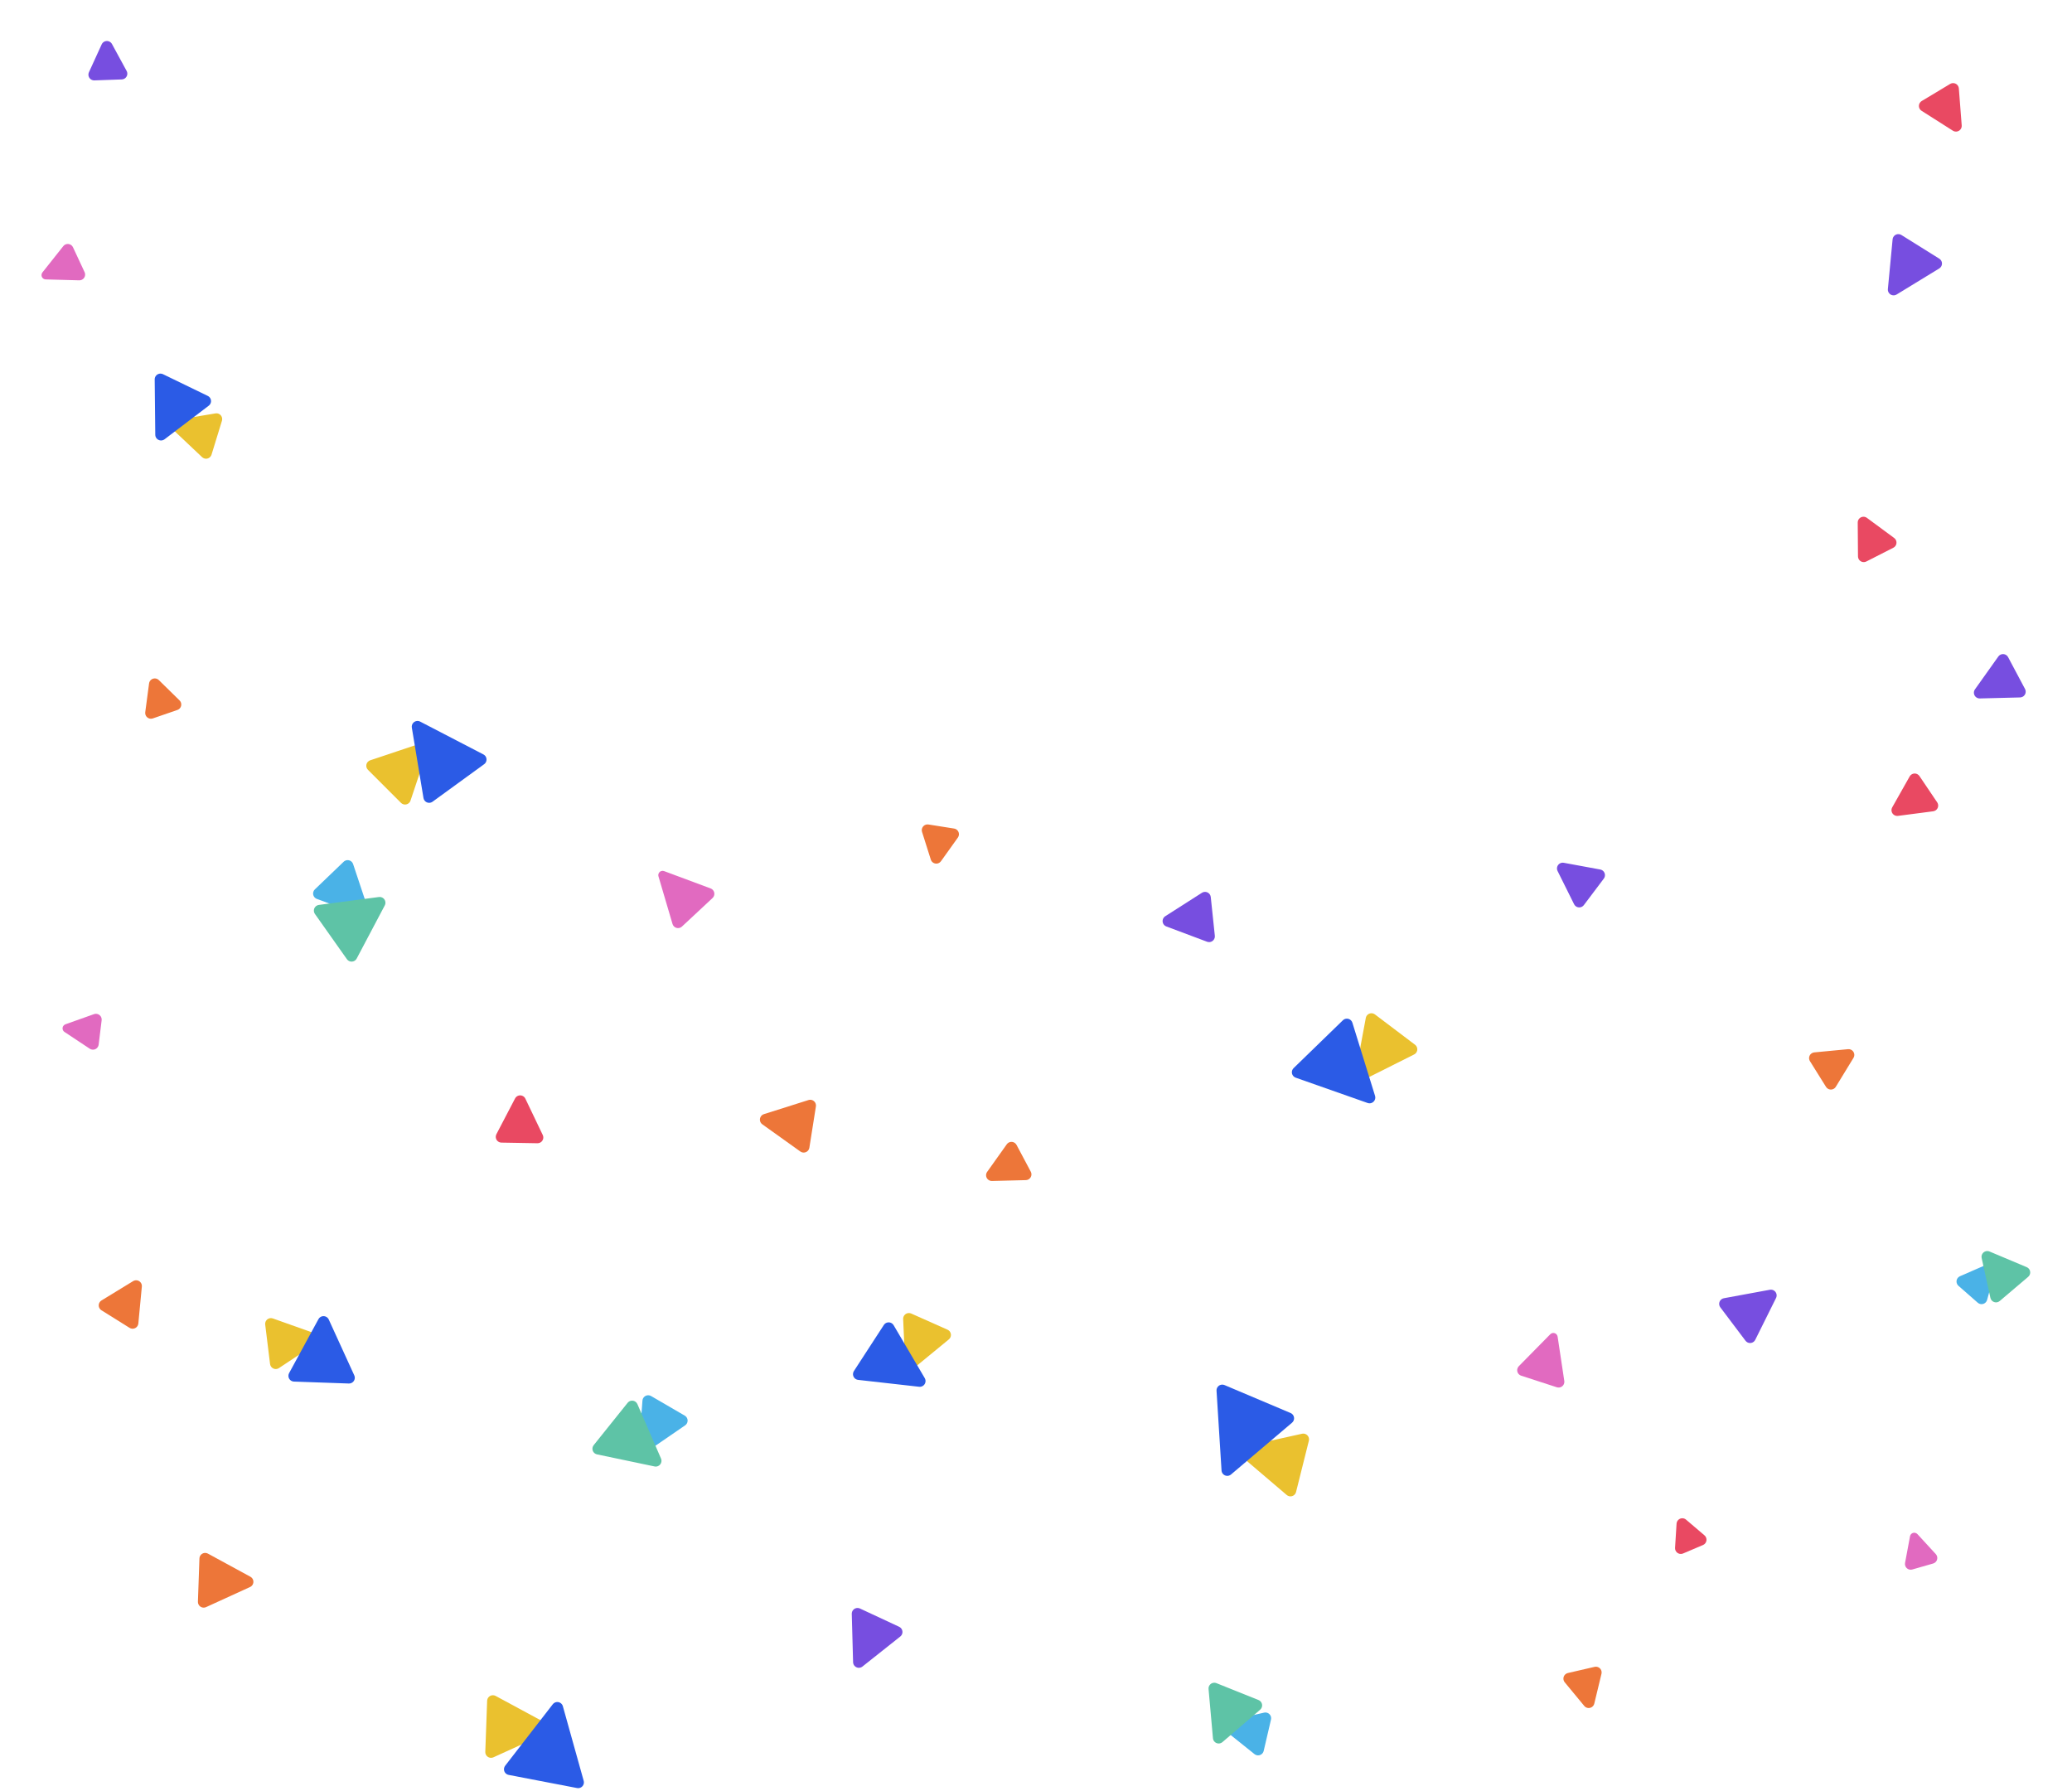 <?xml version="1.0" encoding="UTF-8"?>
<svg width="1440px" height="1245px" viewBox="0 0 1440 1245" version="1.1" xmlns="http://www.w3.org/2000/svg" xmlns:xlink="http://www.w3.org/1999/xlink">
    <!-- Generator: Sketch 52.1 (67048) - http://www.bohemiancoding.com/sketch -->
    <title>Better Confetti</title>
    <desc>Created with Sketch.</desc>
    <g id="Better-Confetti" stroke="none" stroke-width="1" fill="none" fill-rule="evenodd">
        <g id="Group-2" transform="translate(19, 23)" fill-rule="nonzero">
            <path d="M1316.074,1043.62 L1324.496,1060.465 C1325.484,1062.44 1324.683,1064.843 1322.707,1065.831 C1322.152,1066.109 1321.539,1066.253 1320.918,1066.253 L1305.862,1066.253 C1303.653,1066.253 1301.862,1064.463 1301.862,1062.253 C1301.862,1061.632 1302.007,1061.02 1302.285,1060.465 L1310.707,1043.62 C1311.448,1042.138 1313.25,1041.537 1314.732,1042.278 C1315.313,1042.569 1315.783,1043.039 1316.074,1043.62 Z" id="Triangle" fill="#E16AC0" transform="translate(1313.39, 1052.253) rotate(-16) translate(-1313.39, -1052.253) "></path>
            <path d="M1059.281,904.438 L1073.203,932.283 C1074.191,934.258 1073.39,936.661 1071.414,937.649 C1070.859,937.927 1070.246,938.071 1069.625,938.071 L1043.57,938.071 C1041.36,938.071 1039.57,936.281 1039.57,934.071 C1039.57,933.45 1039.714,932.838 1039.992,932.283 L1053.914,904.438 C1054.655,902.956 1056.457,902.355 1057.939,903.096 C1058.52,903.387 1058.99,903.857 1059.281,904.438 Z" id="Triangle" fill="#E16AC0" transform="translate(1056.597, 918.571) rotate(-342) translate(-1056.597, -918.571) "></path>
            <path d="M38.4,683.083 L47.822,701.927 C48.81,703.903 48.009,706.306 46.033,707.294 C45.478,707.572 44.865,707.716 44.244,707.716 L27.188,707.716 C24.979,707.716 23.188,705.925 23.188,703.716 C23.188,703.095 23.333,702.483 23.611,701.927 L33.033,683.083 C33.774,681.601 35.576,681 37.058,681.741 C37.638,682.031 38.109,682.502 38.4,683.083 Z" id="Triangle" fill="#E16AC0" transform="translate(35.716, 692.716) rotate(-83) translate(-35.716, -692.716) "></path>
            <path d="M453.933,580.047 L469.355,610.892 C470.343,612.867 469.542,615.27 467.566,616.258 C467.011,616.536 466.398,616.68 465.778,616.68 L436.722,616.68 C434.513,616.68 432.722,614.89 432.722,612.68 C432.722,612.059 432.866,611.447 433.144,610.892 L448.566,580.047 C449.307,578.565 451.109,577.964 452.591,578.705 C453.172,578.996 453.643,579.466 453.933,580.047 Z" id="Triangle" fill="#E16AC0" transform="translate(451.25, 595.68) rotate(-43) translate(-451.25, -595.68) "></path>
            <path d="M23.946,153.629 L34.368,174.474 C35.356,176.45 34.555,178.853 32.58,179.841 C32.024,180.118 31.412,180.263 30.791,180.263 L11.735,180.263 C9.526,180.263 7.735,178.472 7.735,176.263 C7.735,175.642 7.88,175.029 8.157,174.474 L18.58,153.629 C19.321,152.147 21.123,151.547 22.604,152.288 C23.185,152.578 23.656,153.049 23.946,153.629 Z" id="Triangle" fill="#E16AC0" transform="translate(21.263, 164.263) rotate(-115) translate(-21.263, -164.263) "></path>
            <path d="M1310.217,524.936 L1321.245,546.992 C1322.233,548.968 1321.432,551.37 1319.456,552.358 C1318.901,552.636 1318.288,552.781 1317.667,552.781 L1295.612,552.781 C1293.403,552.781 1291.612,550.99 1291.612,548.781 C1291.612,548.16 1291.756,547.547 1292.034,546.992 L1303.062,524.936 C1304.05,522.96 1306.452,522.159 1308.428,523.147 C1309.203,523.534 1309.83,524.162 1310.217,524.936 Z" id="Triangle" fill="#E94962" transform="translate(1306.64, 535.281) rotate(-124) translate(-1306.64, -535.281) "></path>
            <path d="M1283.321,337.461 L1293.849,358.517 C1294.837,360.493 1294.036,362.896 1292.06,363.884 C1291.505,364.161 1290.892,364.306 1290.271,364.306 L1269.216,364.306 C1267.006,364.306 1265.216,362.515 1265.216,360.306 C1265.216,359.685 1265.36,359.073 1265.638,358.517 L1276.166,337.461 C1277.154,335.485 1279.556,334.685 1281.532,335.673 C1282.306,336.06 1282.934,336.687 1283.321,337.461 Z" id="Triangle" fill="#E94962" transform="translate(1279.743, 347.306) rotate(-27) translate(-1279.743, -347.306) "></path>
            <path d="M1155.726,1033.993 L1163.254,1049.049 C1164.242,1051.025 1163.441,1053.428 1161.465,1054.415 C1160.909,1054.693 1160.297,1054.838 1159.676,1054.838 L1144.62,1054.838 C1142.411,1054.838 1140.62,1053.047 1140.62,1050.838 C1140.62,1050.217 1140.765,1049.604 1141.043,1049.049 L1148.57,1033.993 C1149.558,1032.017 1151.961,1031.216 1153.937,1032.204 C1154.711,1032.591 1155.339,1033.219 1155.726,1033.993 Z" id="Triangle" fill="#E94962" transform="translate(1152.148, 1040.838) rotate(-23) translate(-1152.148, -1040.838) "></path>
            <path d="M1339.277,45.855 L1350.805,68.911 C1351.793,70.887 1350.992,73.289 1349.016,74.277 C1348.461,74.555 1347.849,74.7 1347.228,74.7 L1324.172,74.7 C1321.963,74.7 1320.172,72.909 1320.172,70.7 C1320.172,70.079 1320.316,69.466 1320.594,68.911 L1332.122,45.855 C1333.11,43.879 1335.513,43.078 1337.489,44.066 C1338.263,44.453 1338.89,45.081 1339.277,45.855 Z" id="Triangle" fill="#E94962" transform="translate(1335.7, 56.7) rotate(-211) translate(-1335.7, -56.7) "></path>
            <path d="M345.906,740.484 L358.434,765.54 C359.422,767.516 358.621,769.918 356.645,770.906 C356.09,771.184 355.478,771.329 354.857,771.329 L329.801,771.329 C327.592,771.329 325.801,769.538 325.801,767.329 C325.801,766.708 325.945,766.095 326.223,765.54 L338.751,740.484 C339.739,738.508 342.142,737.707 344.118,738.695 C344.892,739.082 345.519,739.71 345.906,740.484 Z" id="Triangle" fill="#E94962" transform="translate(342.329, 752.329) rotate(-359) translate(-342.329, -752.329) "></path>
            <path d="M1087.1,1144.345 L1096.628,1163.4 C1097.616,1165.376 1096.815,1167.779 1094.839,1168.767 C1094.284,1169.045 1093.671,1169.189 1093.05,1169.189 L1073.995,1169.189 C1071.785,1169.189 1069.995,1167.398 1069.995,1165.189 C1069.995,1164.568 1070.139,1163.956 1070.417,1163.4 L1079.945,1144.345 C1080.933,1142.369 1083.335,1141.568 1085.311,1142.556 C1086.085,1142.943 1086.713,1143.57 1087.1,1144.345 Z" id="Triangle" fill="#ED7639" transform="translate(1083.523, 1153.189) rotate(-193) translate(-1083.523, -1153.189) "></path>
            <path d="M680.993,780.147 L691.521,801.202 C692.509,803.178 691.708,805.581 689.732,806.569 C689.177,806.847 688.564,806.991 687.943,806.991 L666.887,806.991 C664.678,806.991 662.887,805.2 662.887,802.991 C662.887,802.37 663.032,801.758 663.31,801.202 L673.838,780.147 C674.825,778.171 677.228,777.37 679.204,778.358 C679.978,778.745 680.606,779.372 680.993,780.147 Z" id="Triangle" fill="#ED7639" transform="translate(677.415, 789.991) rotate(-118) translate(-677.415, -789.991) "></path>
            <path d="M528.604,743.182 L543.132,772.238 C544.12,774.214 543.319,776.616 541.343,777.604 C540.788,777.882 540.175,778.027 539.554,778.027 L510.499,778.027 C508.29,778.027 506.499,776.236 506.499,774.027 C506.499,773.406 506.643,772.793 506.921,772.238 L521.449,743.182 C522.437,741.206 524.84,740.405 526.815,741.393 C527.59,741.78 528.217,742.408 528.604,743.182 Z" id="Triangle" fill="#ED7639" transform="translate(525.027, 757.027) rotate(-81) translate(-525.027, -757.027) "></path>
            <path d="M636.312,558.389 L645.339,576.445 C646.327,578.421 645.527,580.824 643.551,581.812 C642.995,582.089 642.383,582.234 641.762,582.234 L623.706,582.234 C621.497,582.234 619.706,580.443 619.706,578.234 C619.706,577.613 619.851,577 620.128,576.445 L629.156,558.389 C630.144,556.413 632.547,555.613 634.523,556.6 C635.297,556.988 635.925,557.615 636.312,558.389 Z" id="Triangle" fill="#ED7639" transform="translate(632.734, 566.734) rotate(-171) translate(-632.734, -566.734) "></path>
            <path d="M1262.458,704.581 L1272.986,725.637 C1273.974,727.613 1273.173,730.015 1271.197,731.003 C1270.642,731.281 1270.03,731.425 1269.409,731.425 L1248.353,731.425 C1246.144,731.425 1244.353,729.635 1244.353,727.425 C1244.353,726.804 1244.497,726.192 1244.775,725.637 L1255.303,704.581 C1256.291,702.605 1258.694,701.804 1260.67,702.792 C1261.444,703.179 1262.071,703.807 1262.458,704.581 Z" id="Triangle" fill="#ED7639" transform="translate(1258.881, 714.425) rotate(-302) translate(-1258.881, -714.425) "></path>
            <path d="M74.381,867.625 L85.909,890.681 C86.897,892.657 86.096,895.06 84.12,896.048 C83.565,896.325 82.952,896.47 82.331,896.47 L59.276,896.47 C57.066,896.47 55.276,894.679 55.276,892.47 C55.276,891.849 55.42,891.237 55.698,890.681 L67.226,867.625 C68.214,865.65 70.616,864.849 72.592,865.837 C73.366,866.224 73.994,866.851 74.381,867.625 Z" id="Triangle" fill="#ED7639" transform="translate(70.803, 878.47) rotate(-328) translate(-70.803, -878.47) "></path>
            <path d="M144.14,1061.551 L159.168,1091.607 C160.156,1093.583 159.355,1095.985 157.379,1096.973 C156.824,1097.251 156.211,1097.396 155.59,1097.396 L125.535,1097.396 C123.325,1097.396 121.535,1095.605 121.535,1093.396 C121.535,1092.775 121.679,1092.162 121.957,1091.607 L136.985,1061.551 C137.973,1059.575 140.375,1058.774 142.351,1059.762 C143.125,1060.149 143.753,1060.777 144.14,1061.551 Z" id="Triangle" fill="#ED7639" transform="translate(140.562, 1075.896) rotate(-268) translate(-140.562, -1075.896) "></path>
            <path d="M94.28,450.357 L103.307,468.413 C104.295,470.389 103.494,472.792 101.519,473.78 C100.963,474.057 100.351,474.202 99.73,474.202 L81.674,474.202 C79.465,474.202 77.674,472.411 77.674,470.202 C77.674,469.581 77.819,468.968 78.096,468.413 L87.124,450.357 C88.112,448.381 90.515,447.58 92.491,448.568 C93.265,448.955 93.892,449.583 94.28,450.357 Z" id="Triangle" fill="#ED7639" transform="translate(90.702, 458.702) rotate(-19) translate(-90.702, -458.702) "></path>
            <path d="M1205.69,870.72 L1220.218,899.776 C1221.206,901.751 1220.405,904.154 1218.429,905.142 C1217.874,905.42 1217.261,905.564 1216.64,905.564 L1187.585,905.564 C1185.376,905.564 1183.585,903.774 1183.585,901.564 C1183.585,900.943 1183.729,900.331 1184.007,899.776 L1198.535,870.72 C1199.523,868.744 1201.926,867.943 1203.901,868.931 C1204.676,869.318 1205.303,869.946 1205.69,870.72 Z" id="Triangle" fill="#774EE0" transform="translate(1202.113, 884.564) rotate(-307) translate(-1202.113, -884.564) "></path>
            <path d="M1307.514,152.357 L1323.041,183.413 C1324.029,185.388 1323.228,187.791 1321.253,188.779 C1320.697,189.057 1320.085,189.201 1319.464,189.201 L1288.408,189.201 C1286.199,189.201 1284.408,187.411 1284.408,185.201 C1284.408,184.58 1284.553,183.968 1284.83,183.413 L1300.358,152.357 C1301.346,150.381 1303.749,149.58 1305.725,150.568 C1306.499,150.955 1307.126,151.583 1307.514,152.357 Z" id="Triangle" fill="#774EE0" transform="translate(1303.936, 167.201) rotate(-148) translate(-1303.936, -167.201) "></path>
            <path d="M1077.878,575.172 L1089.406,598.228 C1090.394,600.204 1089.593,602.606 1087.617,603.594 C1087.061,603.872 1086.449,604.016 1085.828,604.016 L1062.772,604.016 C1060.563,604.016 1058.772,602.226 1058.772,600.016 C1058.772,599.396 1058.917,598.783 1059.195,598.228 L1070.722,575.172 C1071.71,573.196 1074.113,572.395 1076.089,573.383 C1076.863,573.77 1077.491,574.398 1077.878,575.172 Z" id="Triangle" fill="#774EE0" transform="translate(1074.3, 586.016) rotate(-53) translate(-1074.3, -586.016) "></path>
            <path d="M1369.274,441.851 L1381.802,466.907 C1382.789,468.883 1381.989,471.286 1380.013,472.274 C1379.457,472.551 1378.845,472.696 1378.224,472.696 L1353.168,472.696 C1350.959,472.696 1349.168,470.905 1349.168,468.696 C1349.168,468.075 1349.313,467.463 1349.59,466.907 L1362.118,441.851 C1363.106,439.875 1365.509,439.075 1367.485,440.063 C1368.259,440.45 1368.887,441.077 1369.274,441.851 Z" id="Triangle" fill="#774EE0" transform="translate(1365.696, 453.696) rotate(-118) translate(-1365.696, -453.696) "></path>
            <path d="M807.559,603.136 L821.087,630.192 C822.075,632.168 821.274,634.571 819.298,635.559 C818.742,635.836 818.13,635.981 817.509,635.981 L790.453,635.981 C788.244,635.981 786.453,634.19 786.453,631.981 C786.453,631.36 786.598,630.748 786.875,630.192 L800.403,603.136 C801.391,601.161 803.794,600.36 805.77,601.348 C806.544,601.735 807.172,602.362 807.559,603.136 Z" id="Triangle" fill="#774EE0" transform="translate(803.981, 615.981) rotate(-96) translate(-803.981, -615.981) "></path>
            <path d="M586.765,1106.395 L601.793,1136.451 C602.781,1138.427 601.98,1140.83 600.004,1141.818 C599.449,1142.095 598.836,1142.24 598.215,1142.24 L568.159,1142.24 C565.95,1142.24 564.159,1140.449 564.159,1138.24 C564.159,1137.619 564.304,1137.007 564.582,1136.451 L579.61,1106.395 C580.598,1104.419 583,1103.619 584.976,1104.607 C585.75,1104.994 586.378,1105.621 586.765,1106.395 Z" id="Triangle" fill="#774EE0" transform="translate(583.187, 1120.74) rotate(-155) translate(-583.187, -1120.74) "></path>
            <path d="M59.126,7.704 L68.654,26.76 C69.642,28.736 68.841,31.138 66.865,32.126 C66.31,32.404 65.697,32.549 65.077,32.549 L46.021,32.549 C43.812,32.549 42.021,30.758 42.021,28.549 C42.021,27.928 42.165,27.315 42.443,26.76 L51.971,7.704 C52.959,5.728 55.362,4.927 57.337,5.915 C58.112,6.302 58.739,6.93 59.126,7.704 Z" id="Triangle" fill="#774EE0" transform="translate(55.549, 16.549) rotate(-2) translate(-55.549, -16.549) "></path>
            <g id="Group-3" transform="translate(226.414, 612.739) rotate(-56) translate(-226.414, -612.739) translate(195.914, 579.739)">
                <path d="M43.491,5.841 L57.434,34.749 C58.394,36.739 57.559,39.13 55.569,40.09 C55.023,40.353 54.425,40.489 53.819,40.487 L26.087,40.399 C23.878,40.392 22.093,38.595 22.1,36.386 C22.102,35.793 22.236,35.208 22.492,34.673 L36.28,5.853 C37.233,3.86 39.621,3.017 41.614,3.971 C42.434,4.363 43.096,5.023 43.491,5.841 Z" id="Triangle" fill="#4AB2E7" transform="translate(39.966, 22.033) rotate(192) translate(-39.966, -22.033) "></path>
                <path d="M34.136,16.268 L53.192,53.435 C54.2,55.401 53.424,57.812 51.458,58.819 C50.899,59.106 50.279,59.257 49.651,59.26 L11.151,59.432 C8.942,59.442 7.143,57.659 7.134,55.45 C7.131,54.8 7.286,54.16 7.586,53.584 L27.029,16.245 C28.049,14.286 30.465,13.525 32.424,14.545 C33.16,14.928 33.758,15.53 34.136,16.268 Z" id="Triangle" fill="#5EC3A6" transform="translate(30.384, 36.762) rotate(111) translate(-30.384, -36.762) "></path>
            </g>
            <g id="Group-3" transform="translate(1368.236, 862.197) rotate(-151) translate(-1368.236, -862.197) translate(1345.236, 837.197)">
                <path d="M33.81,4.991 L42.784,23.648 C43.742,25.638 42.904,28.028 40.913,28.986 C40.367,29.249 39.769,29.384 39.163,29.381 L21.349,29.308 C19.14,29.299 17.357,27.5 17.366,25.291 C17.368,24.702 17.501,24.121 17.753,23.59 L26.593,5.007 C27.542,3.012 29.929,2.164 31.924,3.113 C32.748,3.505 33.414,4.168 33.81,4.991 Z" id="Triangle" fill="#4AB2E7" transform="translate(30.273, 16.053) rotate(192) translate(-30.273, -16.053) "></path>
                <path d="M26.106,13.269 L38.906,38.203 C39.915,40.169 39.139,42.58 37.174,43.589 C36.616,43.875 35.999,44.026 35.371,44.03 L9.434,44.185 C7.225,44.198 5.423,42.418 5.41,40.209 C5.406,39.555 5.563,38.909 5.867,38.33 L19.004,13.24 C20.029,11.283 22.446,10.527 24.403,11.552 C25.134,11.935 25.729,12.535 26.106,13.269 Z" id="Triangle" fill="#5EC3A6" transform="translate(22.379, 27.64) rotate(111) translate(-22.379, -27.64) "></path>
            </g>
            <g id="Group-3" transform="translate(423.928, 977.141) rotate(-342) translate(-423.928, -977.141) translate(393.928, 944.641)">
                <path d="M42.838,5.787 L56.459,34.048 C57.418,36.038 56.583,38.429 54.593,39.388 C54.047,39.651 53.448,39.787 52.842,39.785 L25.765,39.692 C23.556,39.684 21.772,37.887 21.779,35.678 C21.781,35.086 21.915,34.502 22.17,33.968 L35.625,5.799 C36.577,3.806 38.965,2.962 40.959,3.914 C41.78,4.306 42.443,4.967 42.838,5.787 Z" id="Triangle" fill="#4AB2E7" transform="translate(39.318, 21.654) rotate(192) translate(-39.318, -21.654) "></path>
                <path d="M33.615,16.091 L52.262,52.447 C53.27,54.413 52.494,56.824 50.528,57.832 C49.969,58.118 49.35,58.269 48.722,58.272 L11.019,58.456 C8.81,58.467 7.01,56.685 6.999,54.476 C6.996,53.825 7.152,53.184 7.453,52.607 L26.509,16.066 C27.531,14.108 29.947,13.348 31.906,14.369 C32.64,14.752 33.237,15.354 33.615,16.091 Z" id="Triangle" fill="#5EC3A6" transform="translate(29.851, 36.186) rotate(111) translate(-29.851, -36.186) "></path>
            </g>
            <g id="Group-3" transform="translate(836.958, 1170.993) rotate(-269) translate(-836.958, -1170.993) translate(810.458, 1142.493)">
                <path d="M38.371,5.371 L49.599,28.566 C50.562,30.554 49.73,32.946 47.741,33.909 C47.196,34.173 46.597,34.31 45.991,34.308 L23.604,34.265 C21.395,34.261 19.607,32.466 19.612,30.257 C19.613,29.658 19.749,29.068 20.009,28.528 L31.168,5.377 C32.127,3.387 34.518,2.551 36.508,3.51 C37.321,3.902 37.978,4.558 38.371,5.371 Z" id="Triangle" fill="#4AB2E7" transform="translate(34.806, 18.71) rotate(192) translate(-34.806, -18.71) "></path>
                <path d="M29.758,14.506 L45.42,45.103 C46.427,47.069 45.649,49.48 43.683,50.486 C43.121,50.773 42.5,50.924 41.87,50.926 L10.35,51.003 C8.141,51.009 6.346,49.222 6.341,47.013 C6.339,46.371 6.492,45.737 6.787,45.166 L22.644,14.492 C23.658,12.53 26.071,11.761 28.034,12.776 C28.775,13.159 29.378,13.764 29.758,14.506 Z" id="Triangle" fill="#5EC3A6" transform="translate(26.101, 31.666) rotate(111) translate(-26.101, -31.666) "></path>
            </g>
            <g id="Group" transform="translate(920.394, 720.571) rotate(-335) translate(-920.394, -720.571) translate(880.894, 676.571)">
                <path d="M53.954,7.602 L71.474,42.808 C72.459,44.786 71.653,47.187 69.675,48.171 C69.12,48.448 68.507,48.591 67.887,48.59 L32.958,48.535 C30.749,48.531 28.961,46.737 28.964,44.528 C28.965,43.915 29.108,43.309 29.38,42.759 L46.789,7.608 C47.769,5.629 50.169,4.819 52.148,5.799 C52.931,6.187 53.565,6.82 53.954,7.602 Z" id="Triangle" fill="#EAC12F" transform="translate(50.429, 26.987) rotate(192) translate(-50.429, -26.987) "></path>
                <path d="M40.448,22.006 L64.185,69.391 C65.175,71.366 64.375,73.77 62.4,74.759 C61.847,75.036 61.238,75.181 60.619,75.183 L12.896,75.307 C10.687,75.313 8.891,73.527 8.886,71.318 C8.884,70.688 9.031,70.067 9.315,69.504 L33.301,21.995 C34.296,20.023 36.702,19.232 38.674,20.227 C39.441,20.614 40.063,21.238 40.448,22.006 Z" id="Triangle" fill="#2B5BE6" transform="translate(36.748, 47.552) rotate(111) translate(-36.748, -47.552) "></path>
            </g>
            <g id="Group" transform="translate(847.344, 978.768) rotate(-268) translate(-847.344, -978.768) translate(806.344, 933.268)">
                <path d="M55.882,7.792 L74.271,44.661 C75.257,46.638 74.454,49.04 72.477,50.026 C71.921,50.303 71.309,50.447 70.688,50.446 L33.971,50.416 C31.762,50.414 29.972,48.622 29.974,46.412 C29.975,45.795 30.118,45.187 30.393,44.634 L48.721,7.795 C49.705,5.818 52.106,5.012 54.084,5.996 C54.863,6.383 55.494,7.014 55.882,7.792 Z" id="Triangle" fill="#EAC12F" transform="translate(52.333, 28.011) rotate(192) translate(-52.333, -28.011) "></path>
                <path d="M41.869,22.581 L66.721,72.236 C67.709,74.211 66.909,76.614 64.934,77.603 C64.38,77.881 63.769,78.025 63.149,78.026 L13.31,78.094 C11.101,78.097 9.308,76.308 9.305,74.099 C9.304,73.474 9.45,72.857 9.731,72.298 L34.718,22.575 C35.71,20.601 38.114,19.805 40.088,20.797 C40.858,21.184 41.483,21.81 41.869,22.581 Z" id="Triangle" fill="#2B5BE6" transform="translate(38.225, 49.232) rotate(111) translate(-38.225, -49.232) "></path>
            </g>
            <g id="Group" transform="translate(607.461, 924.157) rotate(-348) translate(-607.461, -924.157) translate(573.961, 887.157)">
                <path d="M46.444,6.765 L60.242,34.348 C61.23,36.324 60.43,38.727 58.454,39.715 C57.899,39.993 57.286,40.137 56.665,40.138 L29.062,40.141 C26.853,40.142 25.062,38.351 25.061,36.142 C25.061,35.52 25.206,34.907 25.484,34.351 L39.29,6.764 C40.278,4.788 42.681,3.988 44.657,4.977 C45.43,5.364 46.057,5.991 46.444,6.765 Z" id="Triangle" fill="#EAC12F" transform="translate(42.863, 22.347) rotate(192) translate(-42.863, -22.347) "></path>
                <path d="M34.368,19.018 L53.457,57.202 C54.445,59.178 53.643,61.58 51.668,62.568 C51.112,62.846 50.499,62.99 49.878,62.99 L11.719,62.981 C9.51,62.981 7.72,61.189 7.72,58.98 C7.72,58.36 7.865,57.748 8.142,57.194 L27.212,19.019 C28.199,17.043 30.602,16.241 32.578,17.229 C33.353,17.616 33.981,18.244 34.368,19.018 Z" id="Triangle" fill="#2B5BE6" transform="translate(30.8, 39.898) rotate(111) translate(-30.8, -39.898) "></path>
            </g>
            <g id="Group" transform="translate(359.587, 1185.467) rotate(-100) translate(-359.587, -1185.467) translate(319.587, 1140.967)">
                <path d="M54.597,7.665 L72.406,43.426 C73.391,45.403 72.587,47.805 70.609,48.79 C70.053,49.066 69.441,49.21 68.821,49.209 L33.296,49.162 C31.087,49.159 29.298,47.366 29.301,45.156 C29.302,44.542 29.444,43.935 29.718,43.384 L47.433,7.671 C48.414,5.692 50.815,4.883 52.794,5.865 C53.575,6.252 54.208,6.884 54.597,7.665 Z" id="Triangle" fill="#EAC12F" transform="translate(51.064, 27.328) rotate(192) translate(-51.064, -27.328) "></path>
                <path d="M40.922,22.198 L65.03,70.339 C66.019,72.315 65.22,74.718 63.245,75.707 C62.691,75.984 62.081,76.129 61.462,76.13 L13.034,76.236 C10.825,76.241 9.03,74.454 9.025,72.245 C9.024,71.616 9.17,70.996 9.453,70.435 L33.773,22.188 C34.767,20.216 37.173,19.423 39.145,20.417 C39.914,20.804 40.536,21.429 40.922,22.198 Z" id="Triangle" fill="#2B5BE6" transform="translate(37.24, 48.112) rotate(111) translate(-37.24, -48.112) "></path>
            </g>
            <g id="Group" transform="translate(280.053, 501.312) rotate(-147) translate(-280.053, -501.312) translate(242.553, 459.812)">
                <path d="M51.485,7.312 L67.723,39.814 C68.711,41.79 67.909,44.193 65.933,45.18 C65.378,45.457 64.765,45.602 64.144,45.602 L31.685,45.593 C29.475,45.593 27.685,43.801 27.686,41.592 C27.686,40.972 27.83,40.361 28.107,39.807 L44.328,7.314 C45.315,5.337 47.717,4.535 49.694,5.521 C50.469,5.909 51.098,6.537 51.485,7.312 Z" id="Triangle" fill="#EAC12F" transform="translate(47.916, 25.351) rotate(192) translate(-47.916, -25.351) "></path>
                <path d="M38.357,20.899 L60.513,65.198 C61.502,67.174 60.701,69.577 58.725,70.565 C58.17,70.842 57.558,70.987 56.938,70.987 L12.587,71.006 C10.378,71.007 8.586,69.217 8.585,67.008 C8.585,66.385 8.73,65.772 9.009,65.215 L31.203,20.897 C32.192,18.922 34.595,18.122 36.571,19.112 C37.344,19.499 37.97,20.126 38.357,20.899 Z" id="Triangle" fill="#2B5BE6" transform="translate(34.761, 44.847) rotate(111) translate(-34.761, -44.847) "></path>
            </g>
            <g id="Group" transform="translate(201.562, 913.182) rotate(-109) translate(-201.562, -913.182) translate(168.062, 876.182)">
                <path d="M46.444,6.765 L60.242,34.348 C61.23,36.324 60.43,38.727 58.454,39.715 C57.899,39.993 57.286,40.137 56.665,40.138 L29.062,40.141 C26.853,40.142 25.062,38.351 25.061,36.142 C25.061,35.52 25.206,34.907 25.484,34.351 L39.29,6.764 C40.278,4.788 42.681,3.988 44.657,4.977 C45.43,5.364 46.057,5.991 46.444,6.765 Z" id="Triangle" fill="#EAC12F" transform="translate(42.863, 22.347) rotate(192) translate(-42.863, -22.347) "></path>
                <path d="M34.368,19.018 L53.457,57.202 C54.445,59.178 53.643,61.58 51.668,62.568 C51.112,62.846 50.499,62.99 49.878,62.99 L11.719,62.981 C9.51,62.981 7.72,61.189 7.72,58.98 C7.72,58.36 7.865,57.748 8.142,57.194 L27.212,19.019 C28.199,17.043 30.602,16.241 32.578,17.229 C33.353,17.616 33.981,18.244 34.368,19.018 Z" id="Triangle" fill="#2B5BE6" transform="translate(30.8, 39.898) rotate(111) translate(-30.8, -39.898) "></path>
            </g>
            <g id="Group" transform="translate(104.493, 265.675) rotate(-265) translate(-104.493, -265.675) translate(74.493, 233.675)">
                <path d="M43.238,5.455 L55.588,30.257 C56.572,32.235 55.767,34.636 53.79,35.621 C53.234,35.898 52.622,36.041 52.001,36.04 L27.372,36.006 C25.163,36.002 23.374,34.209 23.377,32 C23.378,31.385 23.521,30.779 23.794,30.229 L36.074,5.461 C37.055,3.482 39.455,2.673 41.434,3.654 C42.216,4.042 42.849,4.674 43.238,5.455 Z" id="Triangle" fill="#EAC12F" transform="translate(39.693, 19.639) rotate(192) translate(-39.693, -19.639) "></path>
                <path d="M32.002,17.069 L49.236,51.479 C50.225,53.455 49.426,55.858 47.45,56.847 C46.897,57.124 46.287,57.269 45.668,57.271 L11.041,57.35 C8.832,57.355 7.037,55.569 7.032,53.359 C7.031,52.731 7.178,52.11 7.461,51.549 L24.854,17.059 C25.848,15.087 28.254,14.294 30.226,15.289 C30.994,15.676 31.617,16.3 32.002,17.069 Z" id="Triangle" fill="#2B5BE6" transform="translate(28.346, 36.105) rotate(111) translate(-28.346, -36.105) "></path>
            </g>
        </g>
    </g>
</svg>